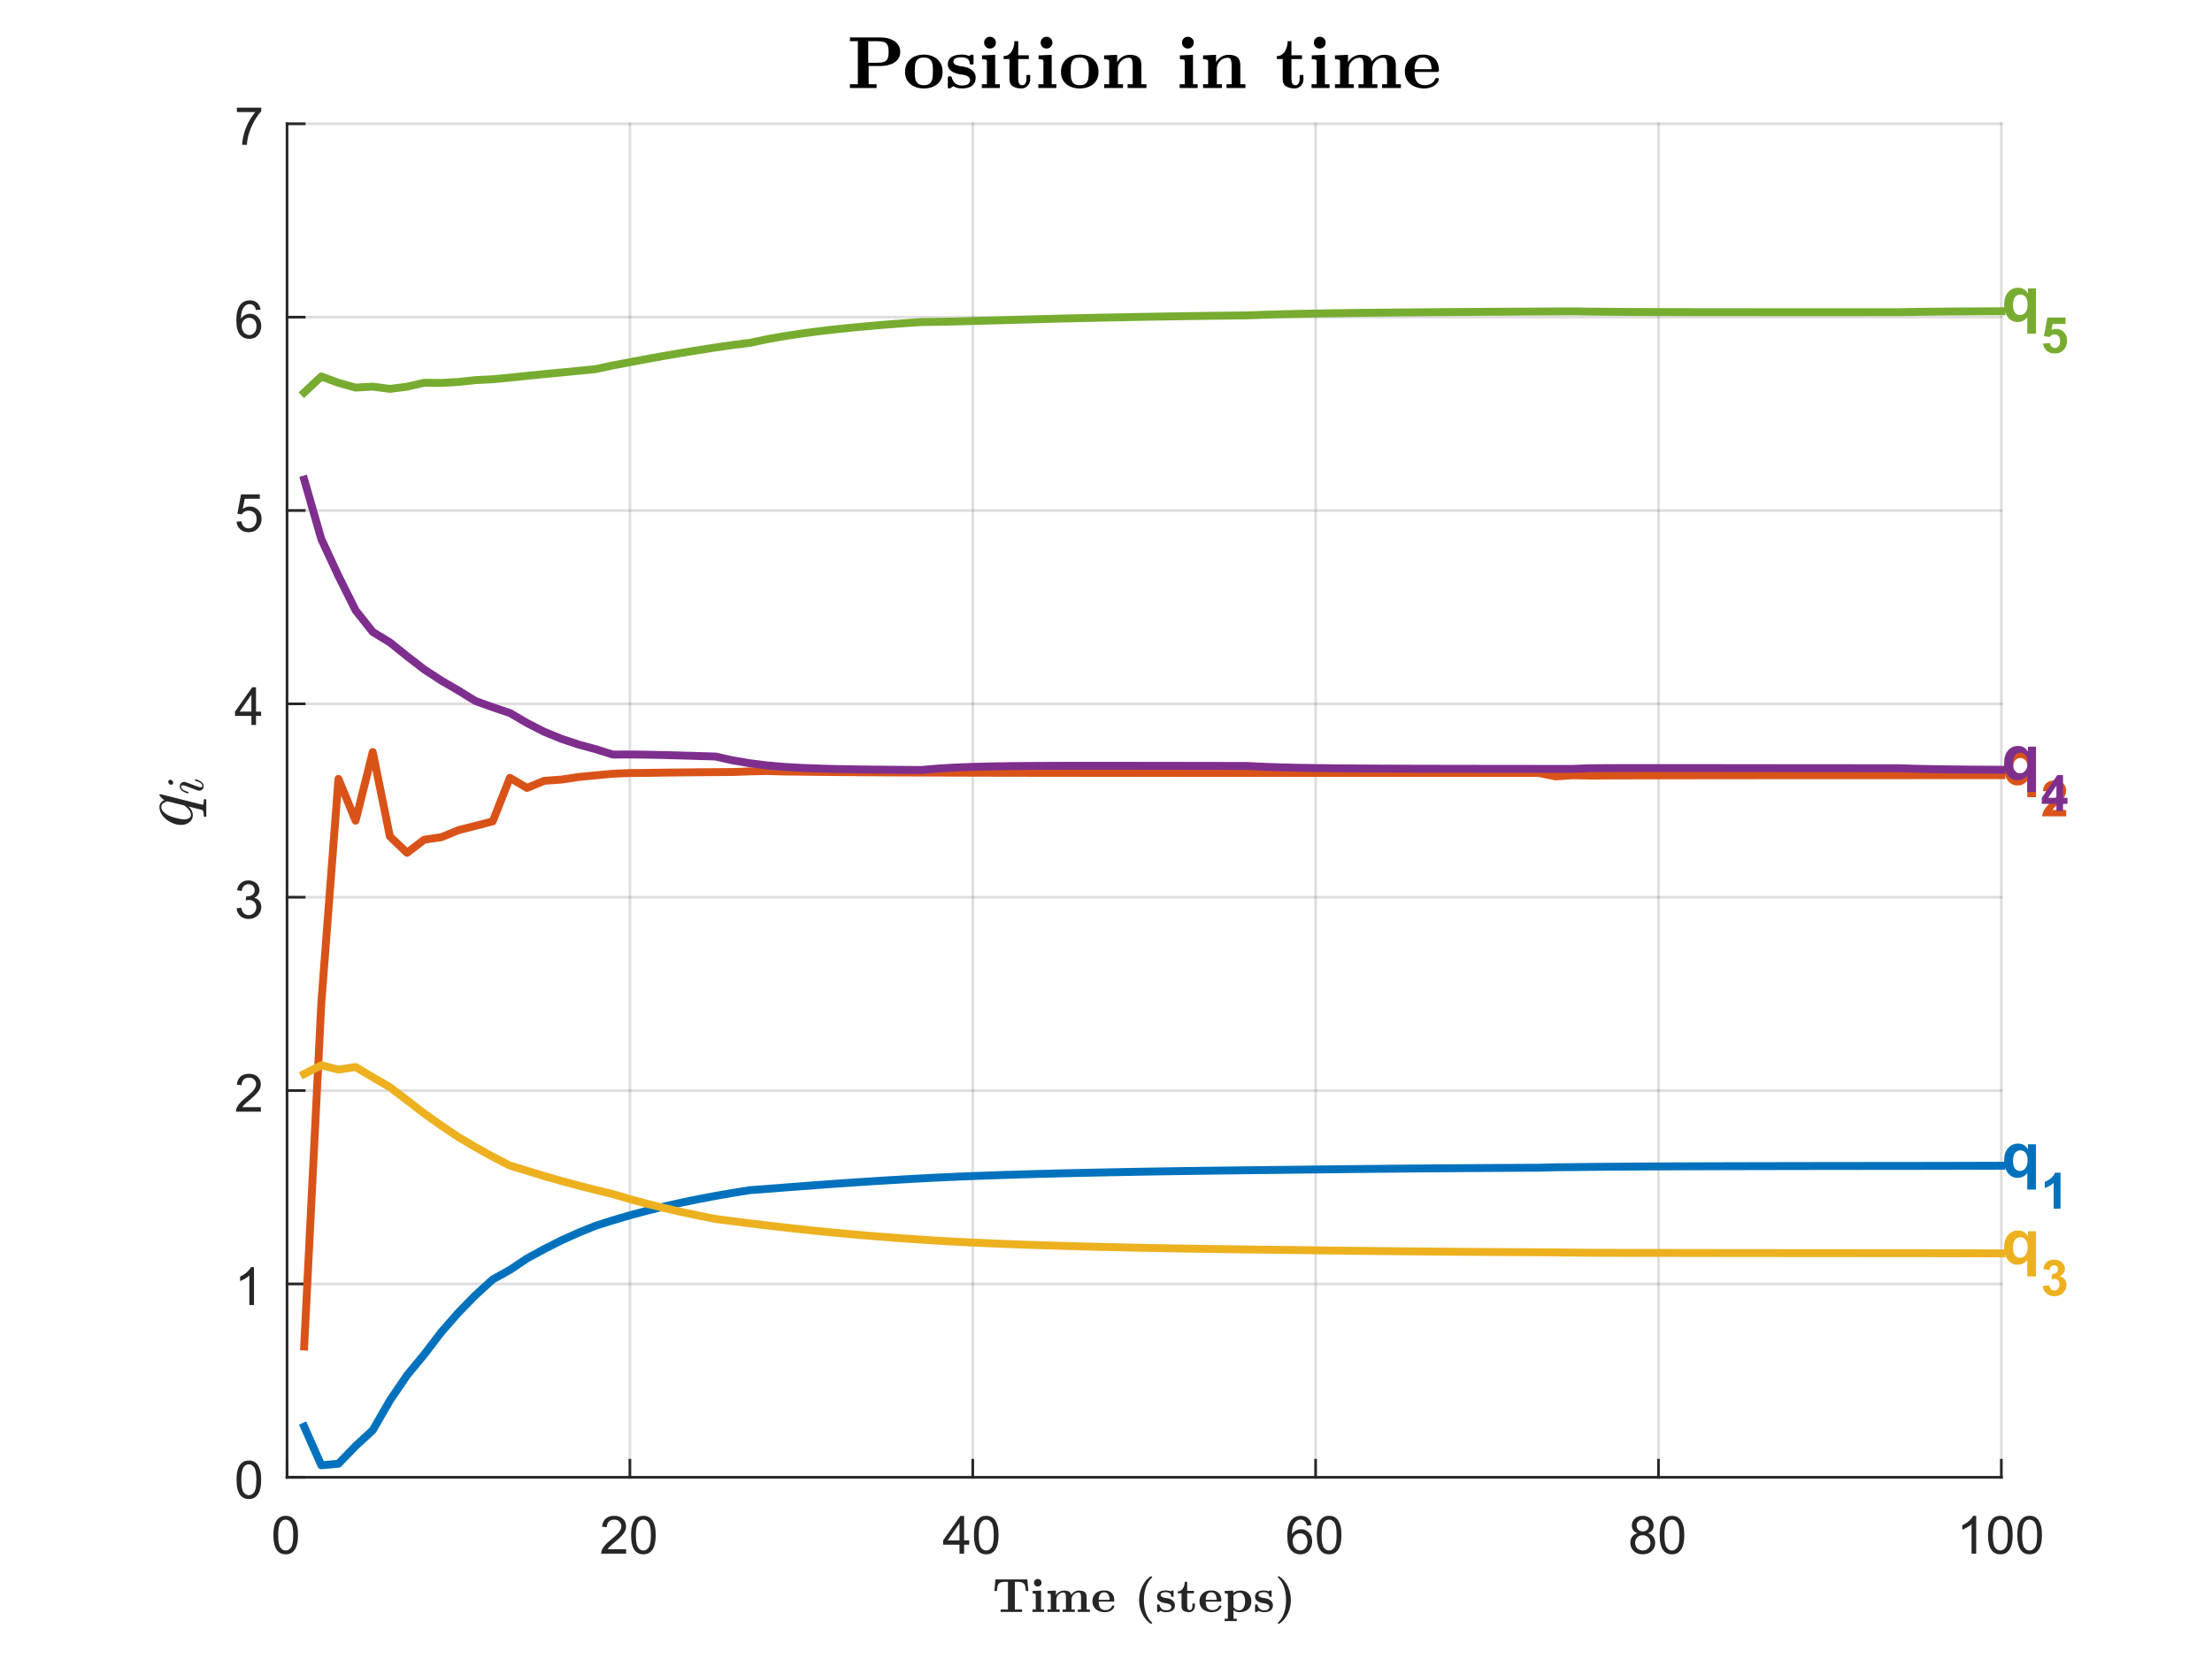 <?xml version="1.0"?>
<!DOCTYPE svg PUBLIC '-//W3C//DTD SVG 1.0//EN'
          'http://www.w3.org/TR/2001/REC-SVG-20010904/DTD/svg10.dtd'>
<svg xmlns:xlink="http://www.w3.org/1999/xlink" style="fill-opacity:1; color-rendering:auto; color-interpolation:auto; text-rendering:auto; stroke:black; stroke-linecap:square; stroke-miterlimit:10; shape-rendering:auto; stroke-opacity:1; fill:black; stroke-dasharray:none; font-weight:normal; stroke-width:1; font-family:'Dialog'; font-style:normal; stroke-linejoin:miter; font-size:12px; stroke-dashoffset:0; image-rendering:auto;" width="840" height="630" xmlns="http://www.w3.org/2000/svg"
><rect width="100%" height="100%" fill="#333333" stroke="none"/><!--Generated by the Batik Graphics2D SVG Generator--><defs id="genericDefs"
  /><g
  ><defs id="defs1"
    ><clipPath clipPathUnits="userSpaceOnUse" id="clipPath1"
      ><path d="M0 0 L840 0 L840 630 L0 630 L0 0 Z"
      /></clipPath
    ></defs
    ><g style="fill:white; stroke:white;"
    ><rect x="0" y="0" width="840" style="clip-path:url(#clipPath1); stroke:none;" height="630"
    /></g
    ><g style="fill:white; text-rendering:optimizeSpeed; color-rendering:optimizeSpeed; image-rendering:optimizeSpeed; shape-rendering:crispEdges; stroke:white; color-interpolation:sRGB;"
    ><rect x="0" width="840" height="630" y="0" style="stroke:none;"
      /><path style="stroke:none;" d="M109 561 L760 561 L760 47 L109 47 Z"
    /></g
    ><g style="stroke-linecap:butt; fill-opacity:0.149; fill:rgb(38,38,38); text-rendering:geometricPrecision; image-rendering:optimizeQuality; color-rendering:optimizeQuality; stroke-linejoin:round; stroke:rgb(38,38,38); color-interpolation:linearRGB; stroke-opacity:0.149;"
    ><line y2="47" style="fill:none;" x1="109" x2="109" y1="561"
      /><line y2="47" style="fill:none;" x1="239.2" x2="239.2" y1="561"
      /><line y2="47" style="fill:none;" x1="369.4" x2="369.4" y1="561"
      /><line y2="47" style="fill:none;" x1="499.6" x2="499.6" y1="561"
      /><line y2="47" style="fill:none;" x1="629.8" x2="629.8" y1="561"
      /><line y2="47" style="fill:none;" x1="760" x2="760" y1="561"
      /><line y2="561" style="fill:none;" x1="760" x2="109" y1="561"
      /><line y2="487.571" style="fill:none;" x1="760" x2="109" y1="487.571"
      /><line y2="414.143" style="fill:none;" x1="760" x2="109" y1="414.143"
      /><line y2="340.714" style="fill:none;" x1="760" x2="109" y1="340.714"
      /><line y2="267.286" style="fill:none;" x1="760" x2="109" y1="267.286"
      /><line y2="193.857" style="fill:none;" x1="760" x2="109" y1="193.857"
      /><line y2="120.429" style="fill:none;" x1="760" x2="109" y1="120.429"
      /><line y2="47" style="fill:none;" x1="760" x2="109" y1="47"
      /><line x1="109" x2="760" y1="561" style="stroke-linecap:square; fill-opacity:1; fill:none; stroke-opacity:1;" y2="561"
      /><line x1="109" x2="109" y1="561" style="stroke-linecap:square; fill-opacity:1; fill:none; stroke-opacity:1;" y2="554.49"
      /><line x1="239.2" x2="239.2" y1="561" style="stroke-linecap:square; fill-opacity:1; fill:none; stroke-opacity:1;" y2="554.49"
      /><line x1="369.4" x2="369.4" y1="561" style="stroke-linecap:square; fill-opacity:1; fill:none; stroke-opacity:1;" y2="554.49"
      /><line x1="499.6" x2="499.6" y1="561" style="stroke-linecap:square; fill-opacity:1; fill:none; stroke-opacity:1;" y2="554.49"
      /><line x1="629.8" x2="629.8" y1="561" style="stroke-linecap:square; fill-opacity:1; fill:none; stroke-opacity:1;" y2="554.49"
      /><line x1="760" x2="760" y1="561" style="stroke-linecap:square; fill-opacity:1; fill:none; stroke-opacity:1;" y2="554.49"
    /></g
    ><g transform="translate(109,569)" style="font-size:20px; fill:rgb(38,38,38); text-rendering:geometricPrecision; color-rendering:optimizeQuality; image-rendering:optimizeQuality; stroke:rgb(38,38,38); color-interpolation:linearRGB;"
    ><path style="stroke:none;" d="M-5.172 13.938 Q-5.172 11.406 -4.648 9.852 Q-4.125 8.297 -3.094 7.461 Q-2.062 6.625 -0.5 6.625 Q0.656 6.625 1.523 7.086 Q2.391 7.547 2.953 8.422 Q3.516 9.297 3.844 10.555 Q4.172 11.812 4.172 13.938 Q4.172 16.453 3.648 18 Q3.125 19.547 2.102 20.398 Q1.078 21.25 -0.5 21.25 Q-2.578 21.25 -3.75 19.766 Q-5.172 17.969 -5.172 13.938 ZM-3.359 13.938 Q-3.359 17.469 -2.539 18.633 Q-1.719 19.797 -0.5 19.797 Q0.703 19.797 1.531 18.625 Q2.359 17.453 2.359 13.938 Q2.359 10.406 1.531 9.242 Q0.703 8.078 -0.516 8.078 Q-1.734 8.078 -2.453 9.109 Q-3.359 10.406 -3.359 13.938 Z"
    /></g
    ><g transform="translate(239.2,569)" style="font-size:20px; fill:rgb(38,38,38); text-rendering:geometricPrecision; color-rendering:optimizeQuality; image-rendering:optimizeQuality; stroke:rgb(38,38,38); color-interpolation:linearRGB;"
    ><path style="stroke:none;" d="M-1.438 19.312 L-1.438 21 L-10.891 21 Q-10.906 20.359 -10.688 19.781 Q-10.328 18.812 -9.531 17.875 Q-8.734 16.938 -7.234 15.703 Q-4.891 13.797 -4.07 12.68 Q-3.25 11.562 -3.25 10.562 Q-3.25 9.516 -4 8.797 Q-4.75 8.078 -5.953 8.078 Q-7.219 8.078 -7.984 8.844 Q-8.75 9.609 -8.75 10.953 L-10.562 10.766 Q-10.375 8.75 -9.164 7.688 Q-7.953 6.625 -5.906 6.625 Q-3.859 6.625 -2.656 7.766 Q-1.453 8.906 -1.453 10.594 Q-1.453 11.453 -1.805 12.289 Q-2.156 13.125 -2.969 14.039 Q-3.781 14.953 -5.672 16.562 Q-7.266 17.891 -7.711 18.359 Q-8.156 18.828 -8.453 19.312 L-1.438 19.312 ZM0.451 13.938 Q0.451 11.406 0.975 9.852 Q1.498 8.297 2.529 7.461 Q3.561 6.625 5.123 6.625 Q6.279 6.625 7.146 7.086 Q8.014 7.547 8.576 8.422 Q9.139 9.297 9.467 10.555 Q9.795 11.812 9.795 13.938 Q9.795 16.453 9.271 18 Q8.748 19.547 7.725 20.398 Q6.701 21.25 5.123 21.25 Q3.045 21.25 1.873 19.766 Q0.451 17.969 0.451 13.938 ZM2.264 13.938 Q2.264 17.469 3.084 18.633 Q3.904 19.797 5.123 19.797 Q6.326 19.797 7.154 18.625 Q7.982 17.453 7.982 13.938 Q7.982 10.406 7.154 9.242 Q6.326 8.078 5.107 8.078 Q3.889 8.078 3.17 9.109 Q2.264 10.406 2.264 13.938 Z"
    /></g
    ><g transform="translate(369.4,569)" style="font-size:20px; fill:rgb(38,38,38); text-rendering:geometricPrecision; color-rendering:optimizeQuality; image-rendering:optimizeQuality; stroke:rgb(38,38,38); color-interpolation:linearRGB;"
    ><path style="stroke:none;" d="M-5.031 21 L-5.031 17.578 L-11.25 17.578 L-11.25 15.953 L-4.719 6.688 L-3.281 6.688 L-3.281 15.953 L-1.344 15.953 L-1.344 17.578 L-3.281 17.578 L-3.281 21 L-5.031 21 ZM-5.031 15.953 L-5.031 9.5 L-9.516 15.953 L-5.031 15.953 ZM0.451 13.938 Q0.451 11.406 0.975 9.852 Q1.498 8.297 2.529 7.461 Q3.561 6.625 5.123 6.625 Q6.279 6.625 7.146 7.086 Q8.014 7.547 8.576 8.422 Q9.139 9.297 9.467 10.555 Q9.795 11.812 9.795 13.938 Q9.795 16.453 9.271 18 Q8.748 19.547 7.725 20.398 Q6.701 21.25 5.123 21.25 Q3.045 21.25 1.873 19.766 Q0.451 17.969 0.451 13.938 ZM2.264 13.938 Q2.264 17.469 3.084 18.633 Q3.904 19.797 5.123 19.797 Q6.326 19.797 7.154 18.625 Q7.982 17.453 7.982 13.938 Q7.982 10.406 7.154 9.242 Q6.326 8.078 5.107 8.078 Q3.889 8.078 3.17 9.109 Q2.264 10.406 2.264 13.938 Z"
    /></g
    ><g transform="translate(499.6,569)" style="font-size:20px; fill:rgb(38,38,38); text-rendering:geometricPrecision; color-rendering:optimizeQuality; image-rendering:optimizeQuality; stroke:rgb(38,38,38); color-interpolation:linearRGB;"
    ><path style="stroke:none;" d="M-1.547 10.188 L-3.297 10.328 Q-3.531 9.297 -3.953 8.828 Q-4.672 8.062 -5.719 8.062 Q-6.562 8.062 -7.188 8.531 Q-8.016 9.141 -8.5 10.305 Q-8.984 11.469 -9 13.609 Q-8.359 12.656 -7.445 12.188 Q-6.531 11.719 -5.516 11.719 Q-3.766 11.719 -2.531 13.008 Q-1.297 14.297 -1.297 16.344 Q-1.297 17.703 -1.875 18.859 Q-2.453 20.016 -3.469 20.633 Q-4.484 21.25 -5.781 21.25 Q-7.969 21.25 -9.359 19.633 Q-10.75 18.016 -10.75 14.297 Q-10.75 10.156 -9.219 8.266 Q-7.875 6.625 -5.609 6.625 Q-3.922 6.625 -2.844 7.57 Q-1.766 8.516 -1.547 10.188 ZM-8.719 16.359 Q-8.719 17.266 -8.336 18.094 Q-7.953 18.922 -7.258 19.359 Q-6.562 19.797 -5.812 19.797 Q-4.688 19.797 -3.891 18.898 Q-3.094 18 -3.094 16.453 Q-3.094 14.969 -3.883 14.117 Q-4.672 13.266 -5.875 13.266 Q-7.062 13.266 -7.891 14.117 Q-8.719 14.969 -8.719 16.359 ZM0.451 13.938 Q0.451 11.406 0.975 9.852 Q1.498 8.297 2.529 7.461 Q3.561 6.625 5.123 6.625 Q6.279 6.625 7.146 7.086 Q8.014 7.547 8.576 8.422 Q9.139 9.297 9.467 10.555 Q9.795 11.812 9.795 13.938 Q9.795 16.453 9.271 18 Q8.748 19.547 7.725 20.398 Q6.701 21.25 5.123 21.25 Q3.045 21.25 1.873 19.766 Q0.451 17.969 0.451 13.938 ZM2.264 13.938 Q2.264 17.469 3.084 18.633 Q3.904 19.797 5.123 19.797 Q6.326 19.797 7.154 18.625 Q7.982 17.453 7.982 13.938 Q7.982 10.406 7.154 9.242 Q6.326 8.078 5.107 8.078 Q3.889 8.078 3.17 9.109 Q2.264 10.406 2.264 13.938 Z"
    /></g
    ><g transform="translate(629.8,569)" style="font-size:20px; fill:rgb(38,38,38); text-rendering:geometricPrecision; color-rendering:optimizeQuality; image-rendering:optimizeQuality; stroke:rgb(38,38,38); color-interpolation:linearRGB;"
    ><path style="stroke:none;" d="M-7.969 13.234 Q-9.062 12.828 -9.586 12.086 Q-10.109 11.344 -10.109 10.312 Q-10.109 8.75 -8.984 7.688 Q-7.859 6.625 -6 6.625 Q-4.125 6.625 -2.984 7.711 Q-1.844 8.797 -1.844 10.359 Q-1.844 11.359 -2.367 12.094 Q-2.891 12.828 -3.953 13.234 Q-2.625 13.672 -1.938 14.625 Q-1.25 15.578 -1.25 16.906 Q-1.25 18.75 -2.555 20 Q-3.859 21.25 -5.969 21.25 Q-8.094 21.25 -9.391 19.992 Q-10.688 18.734 -10.688 16.859 Q-10.688 15.469 -9.977 14.523 Q-9.266 13.578 -7.969 13.234 ZM-8.312 10.25 Q-8.312 11.266 -7.656 11.914 Q-7 12.562 -5.969 12.562 Q-4.953 12.562 -4.297 11.922 Q-3.641 11.281 -3.641 10.359 Q-3.641 9.391 -4.312 8.727 Q-4.984 8.062 -5.984 8.062 Q-6.984 8.062 -7.648 8.711 Q-8.312 9.359 -8.312 10.25 ZM-8.875 16.875 Q-8.875 17.625 -8.523 18.328 Q-8.172 19.031 -7.469 19.414 Q-6.766 19.797 -5.953 19.797 Q-4.688 19.797 -3.867 18.984 Q-3.047 18.172 -3.047 16.922 Q-3.047 15.656 -3.891 14.828 Q-4.734 14 -6.016 14 Q-7.25 14 -8.062 14.82 Q-8.875 15.641 -8.875 16.875 ZM0.451 13.938 Q0.451 11.406 0.975 9.852 Q1.498 8.297 2.529 7.461 Q3.561 6.625 5.123 6.625 Q6.279 6.625 7.146 7.086 Q8.014 7.547 8.576 8.422 Q9.139 9.297 9.467 10.555 Q9.795 11.812 9.795 13.938 Q9.795 16.453 9.271 18 Q8.748 19.547 7.725 20.398 Q6.701 21.25 5.123 21.25 Q3.045 21.25 1.873 19.766 Q0.451 17.969 0.451 13.938 ZM2.264 13.938 Q2.264 17.469 3.084 18.633 Q3.904 19.797 5.123 19.797 Q6.326 19.797 7.154 18.625 Q7.982 17.453 7.982 13.938 Q7.982 10.406 7.154 9.242 Q6.326 8.078 5.107 8.078 Q3.889 8.078 3.17 9.109 Q2.264 10.406 2.264 13.938 Z"
    /></g
    ><g transform="translate(760,569)" style="font-size:20px; fill:rgb(38,38,38); text-rendering:geometricPrecision; color-rendering:optimizeQuality; image-rendering:optimizeQuality; stroke:rgb(38,38,38); color-interpolation:linearRGB;"
    ><path style="stroke:none;" d="M-9.547 21 L-11.312 21 L-11.312 9.797 Q-11.938 10.406 -12.969 11.008 Q-14 11.609 -14.828 11.922 L-14.828 10.219 Q-13.344 9.531 -12.242 8.539 Q-11.141 7.547 -10.688 6.625 L-9.547 6.625 L-9.547 21 ZM-5.049 13.938 Q-5.049 11.406 -4.525 9.852 Q-4.002 8.297 -2.971 7.461 Q-1.94 6.625 -0.377 6.625 Q0.779 6.625 1.647 7.086 Q2.514 7.547 3.076 8.422 Q3.639 9.297 3.967 10.555 Q4.295 11.812 4.295 13.938 Q4.295 16.453 3.772 18 Q3.248 19.547 2.225 20.398 Q1.201 21.25 -0.377 21.25 Q-2.455 21.25 -3.627 19.766 Q-5.049 17.969 -5.049 13.938 ZM-3.236 13.938 Q-3.236 17.469 -2.416 18.633 Q-1.596 19.797 -0.377 19.797 Q0.826 19.797 1.654 18.625 Q2.482 17.453 2.482 13.938 Q2.482 10.406 1.654 9.242 Q0.826 8.078 -0.393 8.078 Q-1.611 8.078 -2.33 9.109 Q-3.236 10.406 -3.236 13.938 ZM6.074 13.938 Q6.074 11.406 6.598 9.852 Q7.121 8.297 8.152 7.461 Q9.184 6.625 10.746 6.625 Q11.902 6.625 12.77 7.086 Q13.637 7.547 14.199 8.422 Q14.762 9.297 15.09 10.555 Q15.418 11.812 15.418 13.938 Q15.418 16.453 14.895 18 Q14.371 19.547 13.348 20.398 Q12.324 21.25 10.746 21.25 Q8.668 21.25 7.496 19.766 Q6.074 17.969 6.074 13.938 ZM7.887 13.938 Q7.887 17.469 8.707 18.633 Q9.527 19.797 10.746 19.797 Q11.949 19.797 12.777 18.625 Q13.605 17.453 13.605 13.938 Q13.605 10.406 12.777 9.242 Q11.949 8.078 10.73 8.078 Q9.512 8.078 8.793 9.109 Q7.887 10.406 7.887 13.938 Z"
    /></g
    ><g transform="translate(434.5,597)" style="font-size:18px; fill:rgb(38,38,38); text-rendering:geometricPrecision; image-rendering:optimizeQuality; color-rendering:optimizeQuality; font-family:'mwa_cmbx10'; stroke:rgb(38,38,38); color-interpolation:linearRGB;"
    ><path style="stroke:none;" d="M-54.502 15.12 L-54.502 14.198 L-51.736 14.198 L-51.736 3.698 L-53.033 3.698 Q-54.518 3.698 -55.205 4.386 Q-55.565 4.761 -55.697 5.378 Q-55.83 5.995 -55.955 7.182 L-56.877 7.182 L-56.486 2.776 L-44.377 2.776 L-44.002 7.182 L-44.924 7.182 Q-45.002 6.167 -45.151 5.471 Q-45.299 4.776 -45.674 4.386 Q-46.361 3.698 -47.815 3.698 L-49.111 3.698 L-49.111 14.198 L-46.361 14.198 L-46.361 15.12 L-54.502 15.12 Z"
      /><path style="stroke:none;" d="M-42.415 15.12 L-42.415 14.198 L-41.18 14.198 L-41.18 8.589 Q-41.18 8.245 -41.508 8.159 Q-41.837 8.073 -42.368 8.073 L-42.368 7.167 L-39.165 7.011 L-39.165 14.198 L-38.024 14.198 L-38.024 15.12 L-42.415 15.12 ZM-41.852 4.042 Q-41.852 3.432 -41.438 3.026 Q-41.024 2.62 -40.43 2.62 Q-39.805 2.62 -39.391 3.026 Q-38.977 3.432 -38.977 4.042 Q-38.977 4.636 -39.391 5.057 Q-39.805 5.479 -40.43 5.479 Q-41.024 5.479 -41.438 5.057 Q-41.852 4.636 -41.852 4.042 Z"
      /><path style="stroke:none;" d="M-36.696 15.12 L-36.696 14.198 L-35.462 14.198 L-35.462 8.589 Q-35.462 8.073 -36.696 8.073 L-36.696 7.167 L-33.524 7.011 L-33.524 8.854 Q-33.243 8.292 -32.766 7.878 Q-32.29 7.464 -31.68 7.237 Q-31.071 7.011 -30.462 7.011 Q-29.743 7.011 -29.196 7.143 Q-28.649 7.276 -28.259 7.636 Q-27.868 7.995 -27.68 8.682 Q-27.227 7.901 -26.423 7.456 Q-25.618 7.011 -24.712 7.011 Q-23.29 7.011 -22.571 7.596 Q-21.852 8.182 -21.852 9.589 L-21.852 14.198 L-20.618 14.198 L-20.618 15.12 L-25.212 15.12 L-25.212 14.198 L-23.977 14.198 L-23.977 9.651 Q-23.977 8.823 -24.149 8.276 Q-24.321 7.729 -24.946 7.729 Q-25.649 7.729 -26.266 8.104 Q-26.884 8.479 -27.243 9.097 Q-27.602 9.714 -27.602 10.417 L-27.602 14.198 L-26.352 14.198 L-26.352 15.12 L-30.962 15.12 L-30.962 14.198 L-29.712 14.198 L-29.712 9.651 Q-29.712 8.823 -29.884 8.276 Q-30.055 7.729 -30.696 7.729 Q-31.399 7.729 -32.008 8.104 Q-32.618 8.479 -32.977 9.097 Q-33.337 9.714 -33.337 10.417 L-33.337 14.198 L-32.102 14.198 L-32.102 15.12 L-36.696 15.12 Z"
      /><path style="stroke:none;" d="M-19.649 11.073 Q-19.649 9.807 -19.063 8.87 Q-18.477 7.932 -17.47 7.448 Q-16.462 6.964 -15.212 6.964 Q-13.962 6.964 -13.102 7.409 Q-12.243 7.854 -11.79 8.722 Q-11.337 9.589 -11.337 10.839 Q-11.337 11.089 -11.618 11.198 L-17.274 11.198 Q-17.274 12.182 -17.048 12.893 Q-16.821 13.604 -16.251 14.018 Q-15.681 14.432 -14.681 14.432 Q-14.196 14.432 -13.673 14.261 Q-13.149 14.089 -12.774 13.737 Q-12.399 13.386 -12.243 12.901 Q-12.134 12.745 -11.962 12.698 L-11.618 12.698 Q-11.337 12.761 -11.337 13.011 Q-11.337 13.026 -11.352 13.12 Q-11.587 13.823 -12.149 14.3 Q-12.712 14.776 -13.446 15.003 Q-14.181 15.229 -14.915 15.229 Q-16.196 15.229 -17.282 14.753 Q-18.368 14.276 -19.009 13.339 Q-19.649 12.401 -19.649 11.073 ZM-17.274 10.526 L-13.118 10.526 Q-13.118 9.339 -13.61 8.511 Q-14.102 7.682 -15.212 7.682 Q-16.337 7.682 -16.805 8.503 Q-17.274 9.323 -17.274 10.526 Z"
      /><path style="stroke:none;" d="M2.426 19.573 Q1.363 18.823 0.543 17.831 Q-0.277 16.839 -0.824 15.651 Q-1.371 14.464 -1.652 13.167 Q-1.934 11.87 -1.934 10.604 Q-1.934 9.339 -1.652 8.034 Q-1.371 6.729 -0.809 5.542 Q-0.246 4.354 0.551 3.37 Q1.348 2.386 2.426 1.651 Q2.441 1.651 2.551 1.62 L2.816 1.62 Q3.035 1.682 3.035 1.87 Q3.035 1.979 2.988 2.026 Q2.144 2.807 1.527 3.823 Q0.91 4.839 0.566 5.932 Q0.223 7.026 0.059 8.198 Q-0.106 9.37 -0.106 10.604 Q-0.106 11.839 0.059 13.011 Q0.223 14.182 0.574 15.292 Q0.926 16.401 1.535 17.401 Q2.144 18.401 2.988 19.182 Q3.035 19.276 3.035 19.354 Q3.035 19.542 2.816 19.604 L2.551 19.604 Q2.441 19.573 2.426 19.573 Z"
      /><path style="stroke:none;" d="M4.897 14.995 L4.897 12.495 Q4.944 12.323 5.132 12.276 L5.601 12.276 Q5.772 12.323 5.788 12.417 Q5.944 13.042 6.28 13.526 Q6.616 14.011 7.116 14.261 Q7.616 14.511 8.304 14.511 Q10.335 14.511 10.335 13.198 Q10.335 12.839 10.101 12.573 Q9.866 12.307 9.515 12.151 Q9.163 11.995 8.835 11.932 L7.491 11.698 Q6.819 11.573 6.241 11.292 Q5.663 11.011 5.28 10.518 Q4.897 10.026 4.897 9.37 Q4.897 8.667 5.194 8.182 Q5.491 7.698 5.968 7.44 Q6.444 7.182 7.03 7.073 Q7.616 6.964 8.304 6.964 Q9.351 6.964 10.007 7.307 L10.648 6.979 L10.726 6.964 L10.944 6.964 Q11.101 7.011 11.163 7.182 L11.163 9.167 Q11.101 9.354 10.944 9.401 L10.476 9.401 Q10.288 9.354 10.241 9.167 Q10.241 8.354 9.679 7.987 Q9.116 7.62 8.257 7.62 Q6.241 7.62 6.241 8.698 Q6.241 9.448 7.647 9.745 L9.023 9.964 Q9.679 10.073 10.296 10.425 Q10.913 10.776 11.296 11.323 Q11.679 11.87 11.679 12.557 Q11.679 13.526 11.218 14.128 Q10.757 14.729 9.991 14.979 Q9.226 15.229 8.304 15.229 Q7.101 15.229 6.257 14.667 L5.397 15.214 L5.319 15.229 L5.132 15.229 Q4.944 15.182 4.897 14.995 Z"
      /><path style="stroke:none;" d="M14.187 13.011 L14.187 8.042 L12.75 8.042 L12.75 7.323 Q13.406 7.323 13.922 6.995 Q14.437 6.667 14.758 6.136 Q15.078 5.604 15.242 4.964 Q15.406 4.323 15.406 3.698 L16.328 3.698 L16.328 7.136 L18.906 7.136 L18.906 8.042 L16.328 8.042 L16.328 12.964 Q16.328 13.604 16.539 14.018 Q16.75 14.432 17.328 14.432 Q17.812 14.432 18.07 13.972 Q18.328 13.511 18.328 12.964 L18.328 11.932 L19.25 11.932 L19.25 13.011 Q19.25 13.589 18.961 14.104 Q18.672 14.62 18.18 14.925 Q17.687 15.229 17.109 15.229 Q15.859 15.229 15.023 14.714 Q14.187 14.198 14.187 13.011 Z"
      /><path style="stroke:none;" d="M21.003 11.073 Q21.003 9.807 21.589 8.87 Q22.175 7.932 23.183 7.448 Q24.191 6.964 25.441 6.964 Q26.691 6.964 27.55 7.409 Q28.409 7.854 28.862 8.722 Q29.316 9.589 29.316 10.839 Q29.316 11.089 29.034 11.198 L23.378 11.198 Q23.378 12.182 23.605 12.893 Q23.831 13.604 24.401 14.018 Q24.972 14.432 25.972 14.432 Q26.456 14.432 26.98 14.261 Q27.503 14.089 27.878 13.737 Q28.253 13.386 28.409 12.901 Q28.519 12.745 28.691 12.698 L29.034 12.698 Q29.316 12.761 29.316 13.011 Q29.316 13.026 29.3 13.12 Q29.066 13.823 28.503 14.3 Q27.941 14.776 27.206 15.003 Q26.472 15.229 25.737 15.229 Q24.456 15.229 23.37 14.753 Q22.284 14.276 21.644 13.339 Q21.003 12.401 21.003 11.073 ZM23.378 10.526 L27.534 10.526 Q27.534 9.339 27.042 8.511 Q26.55 7.682 25.441 7.682 Q24.316 7.682 23.847 8.503 Q23.378 9.323 23.378 10.526 Z"
      /><path style="stroke:none;" d="M30.553 18.604 L30.553 17.698 L31.787 17.698 L31.787 8.495 Q31.787 8.073 30.553 8.073 L30.553 7.167 L33.803 7.011 L33.803 7.87 Q34.959 7.011 36.537 7.011 Q37.772 7.011 38.717 7.518 Q39.662 8.026 40.186 8.956 Q40.709 9.886 40.709 11.12 Q40.709 12.386 40.108 13.323 Q39.506 14.261 38.483 14.745 Q37.459 15.229 36.194 15.229 Q34.881 15.229 33.912 14.432 L33.912 17.698 L35.147 17.698 L35.147 18.604 L30.553 18.604 ZM33.912 13.323 Q34.256 13.87 34.819 14.19 Q35.381 14.511 35.99 14.511 Q37.209 14.511 37.772 13.472 Q38.334 12.432 38.334 11.12 Q38.334 10.386 38.139 9.62 Q37.944 8.854 37.475 8.339 Q37.006 7.823 36.225 7.823 Q35.569 7.823 34.944 8.104 Q34.319 8.386 33.912 8.886 L33.912 13.323 Z"
      /><path style="stroke:none;" d="M42.1 14.995 L42.1 12.495 Q42.147 12.323 42.334 12.276 L42.803 12.276 Q42.975 12.323 42.99 12.417 Q43.147 13.042 43.483 13.526 Q43.819 14.011 44.319 14.261 Q44.819 14.511 45.506 14.511 Q47.537 14.511 47.537 13.198 Q47.537 12.839 47.303 12.573 Q47.069 12.307 46.717 12.151 Q46.365 11.995 46.037 11.932 L44.694 11.698 Q44.022 11.573 43.444 11.292 Q42.865 11.011 42.483 10.518 Q42.1 10.026 42.1 9.37 Q42.1 8.667 42.397 8.182 Q42.694 7.698 43.17 7.44 Q43.647 7.182 44.233 7.073 Q44.819 6.964 45.506 6.964 Q46.553 6.964 47.209 7.307 L47.85 6.979 L47.928 6.964 L48.147 6.964 Q48.303 7.011 48.365 7.182 L48.365 9.167 Q48.303 9.354 48.147 9.401 L47.678 9.401 Q47.49 9.354 47.444 9.167 Q47.444 8.354 46.881 7.987 Q46.319 7.62 45.459 7.62 Q43.444 7.62 43.444 8.698 Q43.444 9.448 44.85 9.745 L46.225 9.964 Q46.881 10.073 47.498 10.425 Q48.115 10.776 48.498 11.323 Q48.881 11.87 48.881 12.557 Q48.881 13.526 48.42 14.128 Q47.959 14.729 47.194 14.979 Q46.428 15.229 45.506 15.229 Q44.303 15.229 43.459 14.667 L42.6 15.214 L42.522 15.229 L42.334 15.229 Q42.147 15.182 42.1 14.995 Z"
      /><path style="stroke:none;" d="M50.968 19.604 Q50.733 19.557 50.733 19.354 Q50.733 19.229 50.796 19.182 Q51.905 18.167 52.601 16.761 Q53.296 15.354 53.585 13.815 Q53.874 12.276 53.874 10.604 Q53.874 8.964 53.585 7.417 Q53.296 5.87 52.601 4.464 Q51.905 3.057 50.796 2.026 Q50.733 1.964 50.733 1.87 Q50.733 1.667 50.968 1.62 L51.233 1.62 Q51.343 1.651 51.343 1.651 Q52.405 2.37 53.233 3.378 Q54.062 4.386 54.608 5.565 Q55.155 6.745 55.429 8.011 Q55.702 9.276 55.702 10.604 Q55.702 11.932 55.429 13.19 Q55.155 14.448 54.616 15.62 Q54.077 16.792 53.241 17.823 Q52.405 18.854 51.343 19.573 Q51.343 19.573 51.233 19.604 L50.968 19.604 Z"
    /></g
    ><g style="fill:rgb(38,38,38); text-rendering:geometricPrecision; color-rendering:optimizeQuality; image-rendering:optimizeQuality; stroke-linejoin:round; stroke:rgb(38,38,38); color-interpolation:linearRGB;"
    ><line y2="47" style="fill:none;" x1="109" x2="109" y1="561"
      /><line y2="561" style="fill:none;" x1="109" x2="115.51" y1="561"
      /><line y2="487.571" style="fill:none;" x1="109" x2="115.51" y1="487.571"
      /><line y2="414.143" style="fill:none;" x1="109" x2="115.51" y1="414.143"
      /><line y2="340.714" style="fill:none;" x1="109" x2="115.51" y1="340.714"
      /><line y2="267.286" style="fill:none;" x1="109" x2="115.51" y1="267.286"
      /><line y2="193.857" style="fill:none;" x1="109" x2="115.51" y1="193.857"
      /><line y2="120.429" style="fill:none;" x1="109" x2="115.51" y1="120.429"
      /><line y2="47" style="fill:none;" x1="109" x2="115.51" y1="47"
    /></g
    ><g transform="translate(101,561)" style="font-size:20px; fill:rgb(38,38,38); text-rendering:geometricPrecision; color-rendering:optimizeQuality; image-rendering:optimizeQuality; stroke:rgb(38,38,38); color-interpolation:linearRGB;"
    ><path style="stroke:none;" d="M-11.172 0.938 Q-11.172 -1.594 -10.648 -3.148 Q-10.125 -4.703 -9.094 -5.539 Q-8.062 -6.375 -6.5 -6.375 Q-5.344 -6.375 -4.477 -5.914 Q-3.609 -5.453 -3.047 -4.578 Q-2.484 -3.703 -2.156 -2.445 Q-1.828 -1.188 -1.828 0.938 Q-1.828 3.453 -2.352 5 Q-2.875 6.547 -3.898 7.398 Q-4.922 8.25 -6.5 8.25 Q-8.578 8.25 -9.75 6.766 Q-11.172 4.969 -11.172 0.938 ZM-9.359 0.938 Q-9.359 4.469 -8.539 5.633 Q-7.719 6.797 -6.5 6.797 Q-5.297 6.797 -4.469 5.625 Q-3.641 4.453 -3.641 0.938 Q-3.641 -2.594 -4.469 -3.758 Q-5.297 -4.922 -6.516 -4.922 Q-7.734 -4.922 -8.453 -3.891 Q-9.359 -2.594 -9.359 0.938 Z"
    /></g
    ><g transform="translate(101,487.571)" style="font-size:20px; fill:rgb(38,38,38); text-rendering:geometricPrecision; color-rendering:optimizeQuality; image-rendering:optimizeQuality; stroke:rgb(38,38,38); color-interpolation:linearRGB;"
    ><path style="stroke:none;" d="M-4.547 8 L-6.312 8 L-6.312 -3.203 Q-6.938 -2.594 -7.969 -1.992 Q-9 -1.391 -9.828 -1.078 L-9.828 -2.781 Q-8.344 -3.469 -7.242 -4.461 Q-6.141 -5.453 -5.688 -6.375 L-4.547 -6.375 L-4.547 8 Z"
    /></g
    ><g transform="translate(101,414.143)" style="font-size:20px; fill:rgb(38,38,38); text-rendering:geometricPrecision; color-rendering:optimizeQuality; image-rendering:optimizeQuality; stroke:rgb(38,38,38); color-interpolation:linearRGB;"
    ><path style="stroke:none;" d="M-1.938 6.312 L-1.938 8 L-11.391 8 Q-11.406 7.359 -11.188 6.781 Q-10.828 5.812 -10.031 4.875 Q-9.234 3.938 -7.734 2.703 Q-5.391 0.797 -4.57 -0.32 Q-3.75 -1.438 -3.75 -2.438 Q-3.75 -3.484 -4.5 -4.203 Q-5.25 -4.922 -6.453 -4.922 Q-7.719 -4.922 -8.484 -4.156 Q-9.25 -3.391 -9.25 -2.047 L-11.062 -2.234 Q-10.875 -4.25 -9.664 -5.312 Q-8.453 -6.375 -6.406 -6.375 Q-4.359 -6.375 -3.156 -5.234 Q-1.953 -4.094 -1.953 -2.406 Q-1.953 -1.547 -2.305 -0.711 Q-2.656 0.125 -3.469 1.039 Q-4.281 1.953 -6.172 3.562 Q-7.766 4.891 -8.211 5.359 Q-8.656 5.828 -8.953 6.312 L-1.938 6.312 Z"
    /></g
    ><g transform="translate(101,340.714)" style="font-size:20px; fill:rgb(38,38,38); text-rendering:geometricPrecision; color-rendering:optimizeQuality; image-rendering:optimizeQuality; stroke:rgb(38,38,38); color-interpolation:linearRGB;"
    ><path style="stroke:none;" d="M-11.156 4.219 L-9.406 3.984 Q-9.094 5.484 -8.367 6.141 Q-7.641 6.797 -6.594 6.797 Q-5.359 6.797 -4.508 5.938 Q-3.656 5.078 -3.656 3.812 Q-3.656 2.594 -4.445 1.812 Q-5.234 1.031 -6.453 1.031 Q-6.953 1.031 -7.688 1.219 L-7.5 -0.328 Q-7.328 -0.297 -7.219 -0.297 Q-6.094 -0.297 -5.195 -0.883 Q-4.297 -1.469 -4.297 -2.688 Q-4.297 -3.656 -4.953 -4.297 Q-5.609 -4.938 -6.641 -4.938 Q-7.656 -4.938 -8.344 -4.289 Q-9.031 -3.641 -9.219 -2.359 L-10.984 -2.672 Q-10.656 -4.438 -9.516 -5.406 Q-8.375 -6.375 -6.672 -6.375 Q-5.5 -6.375 -4.516 -5.875 Q-3.531 -5.375 -3.008 -4.5 Q-2.484 -3.625 -2.484 -2.656 Q-2.484 -1.734 -2.984 -0.969 Q-3.484 -0.203 -4.453 0.25 Q-3.188 0.531 -2.484 1.461 Q-1.781 2.391 -1.781 3.766 Q-1.781 5.641 -3.148 6.945 Q-4.516 8.25 -6.609 8.25 Q-8.5 8.25 -9.742 7.125 Q-10.984 6 -11.156 4.219 Z"
    /></g
    ><g transform="translate(101,267.286)" style="font-size:20px; fill:rgb(38,38,38); text-rendering:geometricPrecision; color-rendering:optimizeQuality; image-rendering:optimizeQuality; stroke:rgb(38,38,38); color-interpolation:linearRGB;"
    ><path style="stroke:none;" d="M-5.531 8 L-5.531 4.578 L-11.75 4.578 L-11.75 2.953 L-5.219 -6.312 L-3.781 -6.312 L-3.781 2.953 L-1.844 2.953 L-1.844 4.578 L-3.781 4.578 L-3.781 8 L-5.531 8 ZM-5.531 2.953 L-5.531 -3.5 L-10.016 2.953 L-5.531 2.953 Z"
    /></g
    ><g transform="translate(101,193.857)" style="font-size:20px; fill:rgb(38,38,38); text-rendering:geometricPrecision; color-rendering:optimizeQuality; image-rendering:optimizeQuality; stroke:rgb(38,38,38); color-interpolation:linearRGB;"
    ><path style="stroke:none;" d="M-11.172 4.25 L-9.328 4.094 Q-9.125 5.438 -8.375 6.117 Q-7.625 6.797 -6.562 6.797 Q-5.297 6.797 -4.422 5.844 Q-3.547 4.891 -3.547 3.297 Q-3.547 1.797 -4.391 0.93 Q-5.234 0.062 -6.594 0.062 Q-7.453 0.062 -8.133 0.445 Q-8.812 0.828 -9.203 1.453 L-10.859 1.234 L-9.469 -6.125 L-2.344 -6.125 L-2.344 -4.438 L-8.062 -4.438 L-8.828 -0.594 Q-7.547 -1.5 -6.125 -1.5 Q-4.25 -1.5 -2.961 -0.195 Q-1.672 1.109 -1.672 3.141 Q-1.672 5.094 -2.812 6.5 Q-4.188 8.25 -6.562 8.25 Q-8.516 8.25 -9.758 7.156 Q-11 6.062 -11.172 4.25 Z"
    /></g
    ><g transform="translate(101,120.429)" style="font-size:20px; fill:rgb(38,38,38); text-rendering:geometricPrecision; color-rendering:optimizeQuality; image-rendering:optimizeQuality; stroke:rgb(38,38,38); color-interpolation:linearRGB;"
    ><path style="stroke:none;" d="M-2.047 -2.812 L-3.797 -2.672 Q-4.031 -3.703 -4.453 -4.172 Q-5.172 -4.938 -6.219 -4.938 Q-7.062 -4.938 -7.688 -4.469 Q-8.516 -3.859 -9 -2.695 Q-9.484 -1.531 -9.5 0.609 Q-8.859 -0.344 -7.945 -0.812 Q-7.031 -1.281 -6.016 -1.281 Q-4.266 -1.281 -3.031 0.008 Q-1.797 1.297 -1.797 3.344 Q-1.797 4.703 -2.375 5.859 Q-2.953 7.016 -3.969 7.633 Q-4.984 8.25 -6.281 8.25 Q-8.469 8.25 -9.859 6.633 Q-11.25 5.016 -11.25 1.297 Q-11.25 -2.844 -9.719 -4.734 Q-8.375 -6.375 -6.109 -6.375 Q-4.422 -6.375 -3.344 -5.43 Q-2.266 -4.484 -2.047 -2.812 ZM-9.219 3.359 Q-9.219 4.266 -8.836 5.094 Q-8.453 5.922 -7.758 6.359 Q-7.062 6.797 -6.312 6.797 Q-5.188 6.797 -4.391 5.898 Q-3.594 5 -3.594 3.453 Q-3.594 1.969 -4.383 1.117 Q-5.172 0.266 -6.375 0.266 Q-7.562 0.266 -8.391 1.117 Q-9.219 1.969 -9.219 3.359 Z"
    /></g
    ><g transform="translate(101,47)" style="font-size:20px; fill:rgb(38,38,38); text-rendering:geometricPrecision; color-rendering:optimizeQuality; image-rendering:optimizeQuality; stroke:rgb(38,38,38); color-interpolation:linearRGB;"
    ><path style="stroke:none;" d="M-11.047 -4.438 L-11.047 -6.125 L-1.781 -6.125 L-1.781 -4.766 Q-3.156 -3.312 -4.5 -0.898 Q-5.844 1.516 -6.562 4.062 Q-7.094 5.859 -7.25 8 L-9.047 8 Q-9.016 6.312 -8.383 3.922 Q-7.75 1.531 -6.562 -0.695 Q-5.375 -2.922 -4.047 -4.438 L-11.047 -4.438 Z"
    /></g
    ><g transform="translate(83,304) rotate(-90)" style="font-size:28px; fill:rgb(38,38,38); text-rendering:geometricPrecision; image-rendering:optimizeQuality; color-rendering:optimizeQuality; font-family:'mwa_cmmi10'; stroke:rgb(38,38,38); color-interpolation:linearRGB;"
    ><path style="stroke:none;" d="M-6.217 -5.002 Q-6.107 -5.627 -5.842 -5.627 Q-4.826 -5.627 -4.248 -5.791 Q-3.67 -5.955 -3.482 -6.58 L-2.279 -11.346 Q-3.889 -9.768 -5.482 -9.768 Q-7.248 -9.768 -8.256 -11.104 Q-9.264 -12.44 -9.264 -14.252 Q-9.264 -16.049 -8.342 -17.971 Q-7.42 -19.893 -5.834 -21.174 Q-4.248 -22.455 -2.42 -22.455 Q-1.576 -22.455 -0.888 -21.947 Q-0.201 -21.439 0.143 -20.611 Q0.315 -20.939 1.057 -21.697 Q1.799 -22.455 2.096 -22.455 Q2.424 -22.455 2.424 -22.096 L-1.514 -6.471 Q-1.576 -6.064 -1.592 -5.986 Q-1.592 -5.627 0.252 -5.627 Q0.393 -5.627 0.471 -5.518 Q0.549 -5.408 0.549 -5.268 Q0.455 -4.893 0.393 -4.775 Q0.33 -4.658 0.065 -4.658 L-5.92 -4.658 Q-6.217 -4.658 -6.217 -5.002 ZM-5.435 -10.502 Q-4.451 -10.502 -3.514 -11.252 Q-2.576 -12.002 -1.873 -13.018 L-0.31 -19.33 Q-0.467 -20.314 -1.021 -21.025 Q-1.576 -21.736 -2.498 -21.736 Q-3.435 -21.736 -4.248 -20.963 Q-5.06 -20.189 -5.623 -19.127 Q-6.17 -18.018 -6.67 -16.057 Q-7.17 -14.096 -7.17 -13.018 Q-7.17 -12.049 -6.748 -11.275 Q-6.326 -10.502 -5.435 -10.502 Z"
      /><path style="stroke:none;" d="M3.736 -7.318 Q3.736 -7.693 3.892 -8.099 L5.517 -12.411 Q5.783 -13.13 5.783 -13.599 Q5.783 -14.208 5.345 -14.208 Q4.549 -14.208 4.033 -13.388 Q3.517 -12.568 3.283 -11.568 Q3.236 -11.443 3.111 -11.443 L2.877 -11.443 Q2.705 -11.443 2.705 -11.63 L2.705 -11.677 Q3.033 -12.88 3.697 -13.802 Q4.361 -14.724 5.377 -14.724 Q6.095 -14.724 6.588 -14.255 Q7.08 -13.786 7.08 -13.052 Q7.08 -12.693 6.908 -12.271 L5.283 -7.974 Q5.017 -7.318 5.017 -6.786 Q5.017 -6.177 5.47 -6.177 Q6.252 -6.177 6.775 -7.013 Q7.299 -7.849 7.517 -8.818 Q7.549 -8.943 7.674 -8.943 L7.924 -8.943 Q8.002 -8.943 8.049 -8.888 Q8.095 -8.833 8.095 -8.755 Q8.095 -8.739 8.08 -8.708 Q7.799 -7.568 7.119 -6.614 Q6.439 -5.661 5.439 -5.661 Q4.736 -5.661 4.236 -6.146 Q3.736 -6.63 3.736 -7.318 ZM5.986 -18.005 Q5.986 -18.427 6.338 -18.763 Q6.689 -19.099 7.111 -19.099 Q7.455 -19.099 7.674 -18.888 Q7.892 -18.677 7.892 -18.364 Q7.892 -17.911 7.541 -17.576 Q7.189 -17.239 6.752 -17.239 Q6.439 -17.239 6.213 -17.458 Q5.986 -17.677 5.986 -18.005 Z"
    /></g
    ><g transform="translate(434.5,43.5)" style="font-size:28px; text-rendering:geometricPrecision; color-rendering:optimizeQuality; image-rendering:optimizeQuality; font-family:'mwa_cmbx10'; color-interpolation:linearRGB;"
    ><path style="stroke:none;" d="M-111.744 -10.08 L-111.744 -11.502 L-108.728 -11.502 L-108.728 -27.861 L-111.744 -27.861 L-111.744 -29.283 L-100.228 -29.283 Q-98.822 -29.283 -97.517 -28.994 Q-96.212 -28.705 -95.103 -28.057 Q-93.994 -27.408 -93.322 -26.322 Q-92.65 -25.236 -92.65 -23.768 Q-92.65 -21.861 -93.791 -20.666 Q-94.931 -19.471 -96.673 -18.947 Q-98.416 -18.424 -100.228 -18.424 L-104.634 -18.424 L-104.634 -11.502 L-101.619 -11.502 L-101.619 -10.08 L-111.744 -10.08 ZM-104.791 -19.674 L-101.322 -19.674 Q-99.65 -19.674 -98.736 -20.025 Q-97.822 -20.377 -97.431 -21.244 Q-97.041 -22.111 -97.041 -23.768 Q-97.041 -25.408 -97.416 -26.291 Q-97.791 -27.174 -98.72 -27.518 Q-99.65 -27.861 -101.322 -27.861 L-104.791 -27.861 L-104.791 -19.674 Z"
      /><path style="stroke:none;" d="M-90.815 -16.174 Q-90.815 -18.236 -89.877 -19.729 Q-88.94 -21.221 -87.323 -21.994 Q-85.705 -22.768 -83.674 -22.768 Q-82.158 -22.768 -80.862 -22.33 Q-79.565 -21.893 -78.588 -21.049 Q-77.612 -20.205 -77.08 -18.971 Q-76.549 -17.736 -76.549 -16.174 Q-76.549 -14.658 -77.104 -13.479 Q-77.658 -12.299 -78.643 -11.502 Q-79.627 -10.705 -80.94 -10.307 Q-82.252 -9.908 -83.674 -9.908 Q-85.112 -9.908 -86.408 -10.307 Q-87.705 -10.705 -88.698 -11.502 Q-89.69 -12.299 -90.252 -13.479 Q-90.815 -14.658 -90.815 -16.174 ZM-83.674 -11.143 Q-82.08 -11.143 -81.33 -11.893 Q-80.58 -12.643 -80.408 -13.721 Q-80.237 -14.799 -80.237 -16.549 Q-80.237 -17.846 -80.33 -18.658 Q-80.424 -19.471 -80.737 -20.15 Q-81.049 -20.83 -81.76 -21.236 Q-82.471 -21.643 -83.674 -21.643 Q-84.893 -21.643 -85.596 -21.236 Q-86.299 -20.83 -86.627 -20.135 Q-86.955 -19.439 -87.041 -18.564 Q-87.127 -17.689 -87.127 -16.549 Q-87.127 -14.799 -86.955 -13.721 Q-86.783 -12.643 -86.033 -11.893 Q-85.283 -11.143 -83.674 -11.143 Z"
      /><path style="stroke:none;" d="M-74.558 -10.268 L-74.558 -14.174 Q-74.48 -14.424 -74.199 -14.518 L-73.465 -14.518 Q-73.183 -14.44 -73.152 -14.283 Q-72.933 -13.315 -72.41 -12.565 Q-71.887 -11.815 -71.097 -11.424 Q-70.308 -11.033 -69.262 -11.033 Q-66.105 -11.033 -66.105 -13.08 Q-66.105 -13.643 -66.465 -14.049 Q-66.824 -14.455 -67.363 -14.705 Q-67.902 -14.955 -68.433 -15.033 L-70.527 -15.393 Q-71.558 -15.596 -72.465 -16.041 Q-73.371 -16.486 -73.965 -17.252 Q-74.558 -18.018 -74.558 -19.033 Q-74.558 -20.111 -74.097 -20.869 Q-73.637 -21.627 -72.887 -22.025 Q-72.137 -22.424 -71.222 -22.596 Q-70.308 -22.768 -69.262 -22.768 Q-67.621 -22.768 -66.605 -22.236 L-65.605 -22.736 L-65.496 -22.768 L-65.152 -22.768 Q-64.902 -22.705 -64.808 -22.424 L-64.808 -19.346 Q-64.902 -19.049 -65.152 -18.986 L-65.871 -18.986 Q-66.168 -19.049 -66.246 -19.346 Q-66.246 -20.611 -67.121 -21.182 Q-67.996 -21.752 -69.324 -21.752 Q-72.465 -21.752 -72.465 -20.08 Q-72.465 -18.908 -70.277 -18.455 L-68.137 -18.096 Q-67.105 -17.924 -66.144 -17.385 Q-65.183 -16.846 -64.59 -15.986 Q-63.996 -15.127 -63.996 -14.065 Q-63.996 -12.565 -64.715 -11.627 Q-65.433 -10.69 -66.621 -10.299 Q-67.808 -9.908 -69.262 -9.908 Q-71.137 -9.908 -72.433 -10.783 L-73.777 -9.94 L-73.887 -9.908 L-74.199 -9.908 Q-74.48 -9.986 -74.558 -10.268 Z"
      /><path style="stroke:none;" d="M-61.654 -10.08 L-61.654 -11.502 L-59.733 -11.502 L-59.733 -20.236 Q-59.733 -20.768 -60.24 -20.9 Q-60.748 -21.033 -61.576 -21.033 L-61.576 -22.455 L-56.592 -22.689 L-56.592 -11.502 L-54.826 -11.502 L-54.826 -10.08 L-61.654 -10.08 ZM-60.779 -27.314 Q-60.779 -28.252 -60.139 -28.893 Q-59.498 -29.533 -58.561 -29.533 Q-57.608 -29.533 -56.959 -28.893 Q-56.311 -28.252 -56.311 -27.314 Q-56.311 -26.377 -56.959 -25.721 Q-57.608 -25.064 -58.561 -25.064 Q-59.498 -25.064 -60.139 -25.721 Q-60.779 -26.377 -60.779 -27.314 Z"
      /><path style="stroke:none;" d="M-51.148 -13.361 L-51.148 -21.08 L-53.382 -21.08 L-53.382 -22.205 Q-52.366 -22.205 -51.569 -22.721 Q-50.773 -23.236 -50.273 -24.064 Q-49.773 -24.893 -49.523 -25.885 Q-49.273 -26.877 -49.273 -27.861 L-47.835 -27.861 L-47.835 -22.502 L-43.819 -22.502 L-43.819 -21.08 L-47.835 -21.08 L-47.835 -13.44 Q-47.835 -12.44 -47.499 -11.791 Q-47.163 -11.143 -46.273 -11.143 Q-45.507 -11.143 -45.108 -11.861 Q-44.71 -12.58 -44.71 -13.44 L-44.71 -15.033 L-43.288 -15.033 L-43.288 -13.361 Q-43.288 -12.455 -43.733 -11.658 Q-44.179 -10.861 -44.944 -10.385 Q-45.71 -9.908 -46.601 -9.908 Q-48.554 -9.908 -49.851 -10.713 Q-51.148 -11.518 -51.148 -13.361 Z"
      /><path style="stroke:none;" d="M-40.188 -10.08 L-40.188 -11.502 L-38.266 -11.502 L-38.266 -20.236 Q-38.266 -20.768 -38.774 -20.9 Q-39.282 -21.033 -40.11 -21.033 L-40.11 -22.455 L-35.125 -22.689 L-35.125 -11.502 L-33.36 -11.502 L-33.36 -10.08 L-40.188 -10.08 ZM-39.313 -27.314 Q-39.313 -28.252 -38.672 -28.893 Q-38.032 -29.533 -37.094 -29.533 Q-36.141 -29.533 -35.492 -28.893 Q-34.844 -28.252 -34.844 -27.314 Q-34.844 -26.377 -35.492 -25.721 Q-36.141 -25.064 -37.094 -25.064 Q-38.032 -25.064 -38.672 -25.721 Q-39.313 -26.377 -39.313 -27.314 Z"
      /><path style="stroke:none;" d="M-31.603 -16.174 Q-31.603 -18.236 -30.665 -19.729 Q-29.728 -21.221 -28.111 -21.994 Q-26.493 -22.768 -24.462 -22.768 Q-22.947 -22.768 -21.65 -22.33 Q-20.353 -21.893 -19.376 -21.049 Q-18.4 -20.205 -17.868 -18.971 Q-17.337 -17.736 -17.337 -16.174 Q-17.337 -14.658 -17.892 -13.479 Q-18.447 -12.299 -19.431 -11.502 Q-20.415 -10.705 -21.728 -10.307 Q-23.04 -9.908 -24.462 -9.908 Q-25.9 -9.908 -27.197 -10.307 Q-28.493 -10.705 -29.486 -11.502 Q-30.478 -12.299 -31.04 -13.479 Q-31.603 -14.658 -31.603 -16.174 ZM-24.462 -11.143 Q-22.868 -11.143 -22.118 -11.893 Q-21.368 -12.643 -21.197 -13.721 Q-21.025 -14.799 -21.025 -16.549 Q-21.025 -17.846 -21.118 -18.658 Q-21.212 -19.471 -21.525 -20.15 Q-21.837 -20.83 -22.548 -21.236 Q-23.259 -21.643 -24.462 -21.643 Q-25.681 -21.643 -26.384 -21.236 Q-27.087 -20.83 -27.415 -20.135 Q-27.743 -19.439 -27.829 -18.564 Q-27.915 -17.689 -27.915 -16.549 Q-27.915 -14.799 -27.743 -13.721 Q-27.572 -12.643 -26.822 -11.893 Q-26.072 -11.143 -24.462 -11.143 Z"
      /><path style="stroke:none;" d="M-15.206 -10.08 L-15.206 -11.502 L-13.284 -11.502 L-13.284 -20.236 Q-13.284 -21.033 -15.206 -21.033 L-15.206 -22.455 L-10.268 -22.689 L-10.268 -19.83 Q-9.565 -21.158 -8.284 -21.924 Q-7.003 -22.689 -5.519 -22.689 Q-3.3 -22.689 -2.183 -21.783 Q-1.065 -20.877 -1.065 -18.674 L-1.065 -11.502 L0.872 -11.502 L0.872 -10.08 L-6.3 -10.08 L-6.3 -11.502 L-4.362 -11.502 L-4.362 -18.596 Q-4.362 -19.877 -4.612 -20.721 Q-4.862 -21.564 -5.847 -21.564 Q-6.972 -21.564 -7.925 -20.986 Q-8.878 -20.408 -9.425 -19.439 Q-9.972 -18.471 -9.972 -17.393 L-9.972 -11.502 L-8.034 -11.502 L-8.034 -10.08 L-15.206 -10.08 Z"
      /><path style="stroke:none;" d="M13.479 -10.08 L13.479 -11.502 L15.4 -11.502 L15.4 -20.236 Q15.4 -20.768 14.893 -20.9 Q14.385 -21.033 13.557 -21.033 L13.557 -22.455 L18.541 -22.689 L18.541 -11.502 L20.307 -11.502 L20.307 -10.08 L13.479 -10.08 ZM14.354 -27.314 Q14.354 -28.252 14.994 -28.893 Q15.635 -29.533 16.572 -29.533 Q17.526 -29.533 18.174 -28.893 Q18.822 -28.252 18.822 -27.314 Q18.822 -26.377 18.174 -25.721 Q17.526 -25.064 16.572 -25.064 Q15.635 -25.064 14.994 -25.721 Q14.354 -26.377 14.354 -27.314 Z"
      /><path style="stroke:none;" d="M22.36 -10.08 L22.36 -11.502 L24.282 -11.502 L24.282 -20.236 Q24.282 -21.033 22.36 -21.033 L22.36 -22.455 L27.298 -22.689 L27.298 -19.83 Q28.001 -21.158 29.282 -21.924 Q30.564 -22.689 32.048 -22.689 Q34.267 -22.689 35.384 -21.783 Q36.501 -20.877 36.501 -18.674 L36.501 -11.502 L38.439 -11.502 L38.439 -10.08 L31.267 -10.08 L31.267 -11.502 L33.204 -11.502 L33.204 -18.596 Q33.204 -19.877 32.954 -20.721 Q32.704 -21.564 31.72 -21.564 Q30.595 -21.564 29.642 -20.986 Q28.689 -20.408 28.142 -19.439 Q27.595 -18.471 27.595 -17.393 L27.595 -11.502 L29.532 -11.502 L29.532 -10.08 L22.36 -10.08 Z"
      /><path style="stroke:none;" d="M52.608 -13.361 L52.608 -21.08 L50.373 -21.08 L50.373 -22.205 Q51.389 -22.205 52.186 -22.721 Q52.983 -23.236 53.483 -24.064 Q53.983 -24.893 54.233 -25.885 Q54.483 -26.877 54.483 -27.861 L55.92 -27.861 L55.92 -22.502 L59.936 -22.502 L59.936 -21.08 L55.92 -21.08 L55.92 -13.44 Q55.92 -12.44 56.256 -11.791 Q56.592 -11.143 57.483 -11.143 Q58.248 -11.143 58.647 -11.861 Q59.045 -12.58 59.045 -13.44 L59.045 -15.033 L60.467 -15.033 L60.467 -13.361 Q60.467 -12.455 60.022 -11.658 Q59.576 -10.861 58.811 -10.385 Q58.045 -9.908 57.154 -9.908 Q55.201 -9.908 53.904 -10.713 Q52.608 -11.518 52.608 -13.361 Z"
      /><path style="stroke:none;" d="M63.567 -10.08 L63.567 -11.502 L65.489 -11.502 L65.489 -20.236 Q65.489 -20.768 64.981 -20.9 Q64.473 -21.033 63.645 -21.033 L63.645 -22.455 L68.63 -22.689 L68.63 -11.502 L70.395 -11.502 L70.395 -10.08 L63.567 -10.08 ZM64.442 -27.314 Q64.442 -28.252 65.083 -28.893 Q65.723 -29.533 66.661 -29.533 Q67.614 -29.533 68.263 -28.893 Q68.911 -28.252 68.911 -27.314 Q68.911 -26.377 68.263 -25.721 Q67.614 -25.064 66.661 -25.064 Q65.723 -25.064 65.083 -25.721 Q64.442 -26.377 64.442 -27.314 Z"
      /><path style="stroke:none;" d="M72.449 -10.08 L72.449 -11.502 L74.371 -11.502 L74.371 -20.236 Q74.371 -21.033 72.449 -21.033 L72.449 -22.455 L77.387 -22.689 L77.387 -19.83 Q77.824 -20.689 78.574 -21.338 Q79.324 -21.986 80.262 -22.338 Q81.199 -22.689 82.168 -22.689 Q83.277 -22.689 84.129 -22.486 Q84.98 -22.283 85.59 -21.721 Q86.199 -21.158 86.48 -20.096 Q87.183 -21.299 88.433 -21.994 Q89.683 -22.689 91.105 -22.689 Q93.308 -22.689 94.433 -21.775 Q95.558 -20.861 95.558 -18.674 L95.558 -11.502 L97.48 -11.502 L97.48 -10.08 L90.324 -10.08 L90.324 -11.502 L92.246 -11.502 L92.246 -18.596 Q92.246 -19.877 91.98 -20.721 Q91.715 -21.564 90.73 -21.564 Q89.652 -21.564 88.683 -20.986 Q87.715 -20.408 87.168 -19.447 Q86.621 -18.486 86.621 -17.393 L86.621 -11.502 L88.558 -11.502 L88.558 -10.08 L81.371 -10.08 L81.371 -11.502 L83.324 -11.502 L83.324 -18.596 Q83.324 -19.877 83.058 -20.721 Q82.793 -21.564 81.808 -21.564 Q80.699 -21.564 79.746 -20.986 Q78.793 -20.408 78.238 -19.447 Q77.683 -18.486 77.683 -17.393 L77.683 -11.502 L79.621 -11.502 L79.621 -10.08 L72.449 -10.08 Z"
      /><path style="stroke:none;" d="M98.985 -16.377 Q98.985 -18.346 99.892 -19.799 Q100.798 -21.252 102.368 -22.01 Q103.939 -22.768 105.892 -22.768 Q107.814 -22.768 109.157 -22.08 Q110.501 -21.393 111.212 -20.041 Q111.923 -18.689 111.923 -16.736 Q111.923 -16.346 111.47 -16.174 L102.673 -16.174 Q102.673 -14.643 103.025 -13.541 Q103.376 -12.44 104.267 -11.791 Q105.157 -11.143 106.704 -11.143 Q107.47 -11.143 108.275 -11.416 Q109.079 -11.69 109.665 -12.229 Q110.251 -12.768 110.501 -13.533 Q110.673 -13.783 110.939 -13.861 L111.47 -13.861 Q111.923 -13.752 111.923 -13.361 Q111.923 -13.33 111.892 -13.19 Q111.517 -12.096 110.642 -11.354 Q109.767 -10.611 108.626 -10.26 Q107.485 -9.908 106.345 -9.908 Q104.345 -9.908 102.657 -10.65 Q100.97 -11.393 99.978 -12.846 Q98.985 -14.299 98.985 -16.377 ZM102.673 -17.221 L109.142 -17.221 Q109.142 -19.064 108.368 -20.354 Q107.595 -21.643 105.892 -21.643 Q104.142 -21.643 103.407 -20.369 Q102.673 -19.096 102.673 -17.221 Z"
    /></g
    ><g style="stroke-linecap:butt; fill:rgb(0,114,189); text-rendering:geometricPrecision; image-rendering:optimizeQuality; color-rendering:optimizeQuality; stroke-linejoin:round; stroke:rgb(0,114,189); color-interpolation:linearRGB; stroke-width:3;"
    ><path d="M115.51 541.763 L122.02 556.422 L128.53 555.844 L135.04 549.107 L141.55 543.12 L148.06 531.822 L154.57 522.264 L161.08 514.385 L167.59 505.869 L174.1 498.434 L180.61 491.783 L187.12 485.862 L193.63 482.246 L200.14 477.888 L206.65 474.348 L213.16 471.05 L219.67 468.123 L226.18 465.479 L232.69 463.421 L239.2 461.51 L245.71 459.759 L252.22 458.163 L258.73 456.702 L265.24 455.361 L271.75 454.13 L278.26 452.998 L284.77 451.955 L291.28 451.479 L297.79 450.972 L304.3 450.475 L310.81 449.987 L317.32 449.517 L323.83 449.067 L330.34 448.64 L336.85 448.235 L343.36 447.854 L349.87 447.495 L356.38 447.159 L362.89 446.864 L369.4 446.601 L375.91 446.364 L382.42 446.149 L388.93 445.952 L395.44 445.771 L401.95 445.604 L408.46 445.449 L414.97 445.306 L421.48 445.173 L427.99 445.05 L434.5 444.935 L441.01 444.829 L447.52 444.73 L454.03 444.638 L460.54 444.553 L467.05 444.474 L473.56 444.4 L480.07 444.332 L486.58 444.258 L493.09 444.183 L499.6 444.108 L506.11 444.035 L512.62 443.966 L519.13 443.9 L525.64 443.838 L532.15 443.78 L538.66 443.726 L545.17 443.676 L551.68 443.629 L558.19 443.585 L564.7 443.545 L571.21 443.507 L577.72 443.472 L584.23 443.44 L590.74 443.267 L597.25 443.21 L603.76 443.127 L610.27 443.071 L616.78 443.022 L623.29 442.983 L629.8 442.949 L636.31 442.92 L642.82 442.895 L649.33 442.874 L655.84 442.855 L662.35 442.839 L668.86 442.825 L675.37 442.813 L681.88 442.802 L688.39 442.792 L694.9 442.783 L701.41 442.776 L707.92 442.769 L714.43 442.763 L720.94 442.757 L727.45 442.753 L733.96 442.741 L740.47 442.727 L746.98 442.71 L753.49 442.693 L760 442.676" style="fill:none; fill-rule:evenodd;"
    /></g
    ><g transform="translate(760,447)" style="font-size:24px; fill:rgb(0,114,189); text-rendering:geometricPrecision; image-rendering:optimizeQuality; color-rendering:optimizeQuality; stroke:rgb(0,114,189); color-interpolation:linearRGB; font-weight:bold;"
    ><path style="stroke:none;" d="M9.859 4.734 L9.859 -1.531 Q9.219 -0.688 8.258 -0.203 Q7.297 0.281 6.172 0.281 Q4.062 0.281 2.688 -1.312 Q1.062 -3.172 1.062 -6.359 Q1.062 -9.359 2.586 -11.047 Q4.109 -12.734 6.359 -12.734 Q7.594 -12.734 8.5 -12.203 Q9.406 -11.672 10.109 -10.609 L10.109 -12.453 L13.156 -12.453 L13.156 4.734 L9.859 4.734 ZM9.969 -6.375 Q9.969 -8.281 9.188 -9.219 Q8.406 -10.156 7.234 -10.156 Q6.031 -10.156 5.234 -9.203 Q4.438 -8.25 4.438 -6.188 Q4.438 -4.141 5.211 -3.234 Q5.984 -2.328 7.109 -2.328 Q8.25 -2.328 9.109 -3.344 Q9.969 -4.359 9.969 -6.375 Z"
    /></g
    ><g transform="translate(775,459)" style="font-size:19.2px; fill:rgb(0,114,189); text-rendering:geometricPrecision; image-rendering:optimizeQuality; color-rendering:optimizeQuality; stroke:rgb(0,114,189); color-interpolation:linearRGB; font-weight:bold;"
    ><path style="stroke:none;" d="M7.484 0 L4.875 0 L4.875 -9.828 Q3.438 -8.484 1.5 -7.844 L1.5 -10.219 Q2.531 -10.547 3.727 -11.477 Q4.922 -12.406 5.359 -13.656 L7.484 -13.656 L7.484 0 Z"
    /></g
    ><g style="stroke-linecap:butt; fill:rgb(217,83,25); text-rendering:geometricPrecision; image-rendering:optimizeQuality; color-rendering:optimizeQuality; stroke-linejoin:round; stroke:rgb(217,83,25); color-interpolation:linearRGB; stroke-width:3;"
    ><path d="M115.51 511.331 L122.02 380.933 L128.53 295.796 L135.04 311.645 L141.55 285.579 L148.06 317.627 L154.57 323.847 L161.08 318.873 L167.59 317.921 L174.1 315.258 L180.61 313.6 L187.12 311.909 L193.63 295.382 L200.14 299.217 L206.65 296.515 L213.16 296.05 L219.67 295.069 L226.18 294.434 L232.69 293.834 L239.2 293.558 L245.71 293.502 L252.22 293.399 L258.73 293.331 L265.24 293.267 L271.75 293.216 L278.26 293.171 L284.77 292.933 L291.28 292.795 L297.79 292.985 L304.3 293.046 L310.81 293.129 L317.32 293.188 L323.83 293.241 L330.34 293.284 L336.85 293.321 L343.36 293.352 L349.87 293.378 L356.38 293.4 L362.89 293.419 L369.4 293.435 L375.91 293.45 L382.42 293.462 L388.93 293.473 L395.44 293.481 L401.95 293.489 L408.46 293.496 L414.97 293.501 L421.48 293.506 L427.99 293.51 L434.5 293.513 L441.01 293.516 L447.52 293.519 L454.03 293.521 L460.54 293.522 L467.05 293.524 L473.56 293.525 L480.07 293.526 L486.58 293.527 L493.09 293.527 L499.6 293.527 L506.11 293.527 L512.62 293.527 L519.13 293.527 L525.64 293.526 L532.15 293.526 L538.66 293.526 L545.17 293.526 L551.68 293.526 L558.19 293.526 L564.7 293.525 L571.21 293.525 L577.72 293.525 L584.23 293.525 L590.74 294.839 L597.25 294.407 L603.76 294.532 L610.27 294.482 L616.78 294.471 L623.29 294.452 L629.8 294.439 L636.31 294.427 L642.82 294.417 L649.33 294.409 L655.84 294.402 L662.35 294.396 L668.86 294.391 L675.37 294.387 L681.88 294.384 L688.39 294.381 L694.9 294.378 L701.41 294.376 L707.92 294.374 L714.43 294.373 L720.94 294.371 L727.45 294.37 L733.96 294.369 L740.47 294.368 L746.98 294.367 L753.49 294.366 L760 294.365" style="fill:none; fill-rule:evenodd;"
    /></g
    ><g transform="translate(760,298)" style="font-size:24px; fill:rgb(217,83,25); text-rendering:geometricPrecision; image-rendering:optimizeQuality; color-rendering:optimizeQuality; stroke:rgb(217,83,25); color-interpolation:linearRGB; font-weight:bold;"
    ><path style="stroke:none;" d="M9.859 4.734 L9.859 -1.531 Q9.219 -0.688 8.258 -0.203 Q7.297 0.281 6.172 0.281 Q4.062 0.281 2.688 -1.312 Q1.062 -3.172 1.062 -6.359 Q1.062 -9.359 2.586 -11.047 Q4.109 -12.734 6.359 -12.734 Q7.594 -12.734 8.5 -12.203 Q9.406 -11.672 10.109 -10.609 L10.109 -12.453 L13.156 -12.453 L13.156 4.734 L9.859 4.734 ZM9.969 -6.375 Q9.969 -8.281 9.188 -9.219 Q8.406 -10.156 7.234 -10.156 Q6.031 -10.156 5.234 -9.203 Q4.438 -8.25 4.438 -6.188 Q4.438 -4.141 5.211 -3.234 Q5.984 -2.328 7.109 -2.328 Q8.25 -2.328 9.109 -3.344 Q9.969 -4.359 9.969 -6.375 Z"
    /></g
    ><g transform="translate(775,310)" style="font-size:19.2px; fill:rgb(217,83,25); text-rendering:geometricPrecision; image-rendering:optimizeQuality; color-rendering:optimizeQuality; stroke:rgb(217,83,25); color-interpolation:linearRGB; font-weight:bold;"
    ><path style="stroke:none;" d="M9.609 -2.422 L9.609 0 L0.469 0 Q0.625 -1.375 1.367 -2.602 Q2.109 -3.828 4.297 -5.859 Q6.062 -7.5 6.453 -8.094 Q7 -8.891 7 -9.688 Q7 -10.562 6.531 -11.031 Q6.062 -11.5 5.234 -11.5 Q4.422 -11.5 3.938 -11.008 Q3.453 -10.516 3.375 -9.375 L0.781 -9.625 Q1.016 -11.781 2.234 -12.719 Q3.453 -13.656 5.297 -13.656 Q7.312 -13.656 8.461 -12.57 Q9.609 -11.484 9.609 -9.875 Q9.609 -8.953 9.281 -8.125 Q8.953 -7.297 8.234 -6.391 Q7.766 -5.781 6.531 -4.648 Q5.297 -3.516 4.969 -3.148 Q4.641 -2.781 4.438 -2.422 L9.609 -2.422 Z"
    /></g
    ><g style="stroke-linecap:butt; fill:rgb(237,177,32); text-rendering:geometricPrecision; image-rendering:optimizeQuality; color-rendering:optimizeQuality; stroke-linejoin:round; stroke:rgb(237,177,32); color-interpolation:linearRGB; stroke-width:3;"
    ><path d="M115.51 407.836 L122.02 404.527 L128.53 406.189 L135.04 405.183 L141.55 409.094 L148.06 412.838 L154.57 417.813 L161.08 422.85 L167.59 427.454 L174.1 431.806 L180.61 435.662 L187.12 439.286 L193.63 442.635 L200.14 444.604 L206.65 446.603 L213.16 448.444 L219.67 450.215 L226.18 451.88 L232.69 453.451 L239.2 455.37 L245.71 457.126 L252.22 458.745 L258.73 460.239 L265.24 461.619 L271.75 462.896 L278.26 463.74 L284.77 464.567 L291.28 465.357 L297.79 466.108 L304.3 466.828 L310.81 467.508 L317.32 468.147 L323.83 468.745 L330.34 469.302 L336.85 469.822 L343.36 470.304 L349.87 470.752 L356.38 471.168 L362.89 471.533 L369.4 471.857 L375.91 472.148 L382.42 472.411 L388.93 472.651 L395.44 472.87 L401.95 473.071 L408.46 473.255 L414.97 473.425 L421.48 473.582 L427.99 473.727 L434.5 473.861 L441.01 473.985 L447.52 474.1 L454.03 474.206 L460.54 474.304 L467.05 474.395 L473.56 474.48 L480.07 474.558 L486.58 474.641 L493.09 474.725 L499.6 474.808 L506.11 474.889 L512.62 474.966 L519.13 475.039 L525.64 475.107 L532.15 475.171 L538.66 475.231 L545.17 475.287 L551.68 475.339 L558.19 475.388 L564.7 475.433 L571.21 475.474 L577.72 475.513 L584.23 475.549 L590.74 475.582 L597.25 475.67 L603.76 475.732 L610.27 475.755 L616.78 475.772 L623.29 475.786 L629.8 475.798 L636.31 475.809 L642.82 475.818 L649.33 475.827 L655.84 475.835 L662.35 475.842 L668.86 475.848 L675.37 475.854 L681.88 475.86 L688.39 475.865 L694.9 475.87 L701.41 475.874 L707.92 475.879 L714.43 475.883 L720.94 475.886 L727.45 475.89 L733.96 475.9 L740.47 475.914 L746.98 475.93 L753.49 475.948 L760 475.965" style="fill:none; fill-rule:evenodd;"
    /></g
    ><g transform="translate(760,480)" style="font-size:24px; fill:rgb(237,177,32); text-rendering:geometricPrecision; image-rendering:optimizeQuality; color-rendering:optimizeQuality; stroke:rgb(237,177,32); color-interpolation:linearRGB; font-weight:bold;"
    ><path style="stroke:none;" d="M9.859 4.734 L9.859 -1.531 Q9.219 -0.688 8.258 -0.203 Q7.297 0.281 6.172 0.281 Q4.062 0.281 2.688 -1.312 Q1.062 -3.172 1.062 -6.359 Q1.062 -9.359 2.586 -11.047 Q4.109 -12.734 6.359 -12.734 Q7.594 -12.734 8.5 -12.203 Q9.406 -11.672 10.109 -10.609 L10.109 -12.453 L13.156 -12.453 L13.156 4.734 L9.859 4.734 ZM9.969 -6.375 Q9.969 -8.281 9.188 -9.219 Q8.406 -10.156 7.234 -10.156 Q6.031 -10.156 5.234 -9.203 Q4.438 -8.25 4.438 -6.188 Q4.438 -4.141 5.211 -3.234 Q5.984 -2.328 7.109 -2.328 Q8.25 -2.328 9.109 -3.344 Q9.969 -4.359 9.969 -6.375 Z"
    /></g
    ><g transform="translate(775,492)" style="font-size:19.2px; fill:rgb(237,177,32); text-rendering:geometricPrecision; image-rendering:optimizeQuality; color-rendering:optimizeQuality; stroke:rgb(237,177,32); color-interpolation:linearRGB; font-weight:bold;"
    ><path style="stroke:none;" d="M0.719 -3.609 L3.234 -3.922 Q3.359 -2.953 3.891 -2.445 Q4.422 -1.938 5.172 -1.938 Q5.969 -1.938 6.523 -2.547 Q7.078 -3.156 7.078 -4.188 Q7.078 -5.172 6.547 -5.75 Q6.016 -6.328 5.266 -6.328 Q4.766 -6.328 4.062 -6.125 L4.344 -8.25 Q5.406 -8.234 5.961 -8.719 Q6.516 -9.203 6.516 -10.016 Q6.516 -10.703 6.109 -11.109 Q5.703 -11.516 5.031 -11.516 Q4.359 -11.516 3.891 -11.047 Q3.422 -10.578 3.312 -9.688 L0.906 -10.109 Q1.156 -11.344 1.664 -12.078 Q2.172 -12.812 3.078 -13.234 Q3.984 -13.656 5.109 -13.656 Q7.016 -13.656 8.188 -12.438 Q9.141 -11.438 9.141 -10.172 Q9.141 -8.375 7.188 -7.312 Q8.344 -7.062 9.047 -6.188 Q9.75 -5.312 9.75 -4.078 Q9.75 -2.297 8.445 -1.031 Q7.141 0.234 5.188 0.234 Q3.344 0.234 2.125 -0.828 Q0.906 -1.891 0.719 -3.609 Z"
    /></g
    ><g style="stroke-linecap:butt; fill:rgb(126,47,142); text-rendering:geometricPrecision; image-rendering:optimizeQuality; color-rendering:optimizeQuality; stroke-linejoin:round; stroke:rgb(126,47,142); color-interpolation:linearRGB; stroke-width:3;"
    ><path d="M115.51 182.113 L122.02 204.713 L128.53 218.739 L135.04 231.763 L141.55 239.984 L148.06 243.956 L154.57 249.182 L161.08 254.209 L167.59 258.45 L174.1 262.235 L180.61 266.239 L187.12 268.576 L193.63 270.76 L200.14 274.568 L206.65 277.888 L213.16 280.557 L219.67 282.719 L226.18 284.492 L232.69 286.542 L239.2 286.508 L245.71 286.585 L252.22 286.726 L258.73 286.902 L265.24 287.093 L271.75 287.288 L278.26 288.75 L284.77 289.84 L291.28 290.666 L297.79 291.22 L304.3 291.594 L310.81 291.848 L317.32 292.023 L323.83 292.146 L330.34 292.235 L336.85 292.302 L343.36 292.354 L349.87 292.397 L356.38 291.838 L362.89 291.464 L369.4 291.215 L375.91 291.051 L382.42 290.944 L388.93 290.876 L395.44 290.835 L401.95 290.811 L408.46 290.8 L414.97 290.796 L421.48 290.798 L427.99 290.803 L434.5 290.81 L441.01 290.818 L447.52 290.827 L454.03 290.837 L460.54 290.846 L467.05 290.855 L473.56 290.864 L480.07 291.185 L486.58 291.406 L493.09 291.56 L499.6 291.668 L506.11 291.745 L512.62 291.8 L519.13 291.84 L525.64 291.87 L532.15 291.893 L538.66 291.911 L545.17 291.925 L551.68 291.937 L558.19 291.946 L564.7 291.955 L571.21 291.962 L577.72 291.968 L584.23 291.974 L590.74 291.979 L597.25 291.984 L603.76 291.737 L610.27 291.692 L616.78 291.669 L623.29 291.66 L629.8 291.659 L636.31 291.662 L642.82 291.668 L649.33 291.676 L655.84 291.683 L662.35 291.691 L668.86 291.698 L675.37 291.704 L681.88 291.71 L688.39 291.716 L694.9 291.72 L701.41 291.724 L707.92 291.728 L714.43 291.731 L720.94 291.733 L727.45 291.936 L733.96 292.075 L740.47 292.17 L746.98 292.236 L753.49 292.283 L760 292.315" style="fill:none; fill-rule:evenodd;"
    /></g
    ><g transform="translate(760,296)" style="font-size:24px; fill:rgb(126,47,142); text-rendering:geometricPrecision; image-rendering:optimizeQuality; color-rendering:optimizeQuality; stroke:rgb(126,47,142); color-interpolation:linearRGB; font-weight:bold;"
    ><path style="stroke:none;" d="M9.859 4.734 L9.859 -1.531 Q9.219 -0.688 8.258 -0.203 Q7.297 0.281 6.172 0.281 Q4.062 0.281 2.688 -1.312 Q1.062 -3.172 1.062 -6.359 Q1.062 -9.359 2.586 -11.047 Q4.109 -12.734 6.359 -12.734 Q7.594 -12.734 8.5 -12.203 Q9.406 -11.672 10.109 -10.609 L10.109 -12.453 L13.156 -12.453 L13.156 4.734 L9.859 4.734 ZM9.969 -6.375 Q9.969 -8.281 9.188 -9.219 Q8.406 -10.156 7.234 -10.156 Q6.031 -10.156 5.234 -9.203 Q4.438 -8.25 4.438 -6.188 Q4.438 -4.141 5.211 -3.234 Q5.984 -2.328 7.109 -2.328 Q8.25 -2.328 9.109 -3.344 Q9.969 -4.359 9.969 -6.375 Z"
    /></g
    ><g transform="translate(775,308)" style="font-size:19.2px; fill:rgb(126,47,142); text-rendering:geometricPrecision; image-rendering:optimizeQuality; color-rendering:optimizeQuality; stroke:rgb(126,47,142); color-interpolation:linearRGB; font-weight:bold;"
    ><path style="stroke:none;" d="M5.922 0 L5.922 -2.734 L0.359 -2.734 L0.359 -5.016 L6.25 -13.656 L8.438 -13.656 L8.438 -5.031 L10.125 -5.031 L10.125 -2.734 L8.438 -2.734 L8.438 0 L5.922 0 ZM5.922 -5.031 L5.922 -9.672 L2.797 -5.031 L5.922 -5.031 Z"
    /></g
    ><g style="stroke-linecap:butt; fill:rgb(119,172,48); text-rendering:geometricPrecision; image-rendering:optimizeQuality; color-rendering:optimizeQuality; stroke-linejoin:round; stroke:rgb(119,172,48); color-interpolation:linearRGB; stroke-width:3;"
    ><path d="M115.51 149.065 L122.02 142.971 L128.53 145.375 L135.04 147.197 L141.55 146.811 L148.06 147.68 L154.57 146.838 L161.08 145.349 L167.59 145.425 L174.1 145.048 L180.61 144.345 L187.12 144.024 L193.63 143.404 L200.14 142.713 L206.65 142.078 L213.16 141.455 L219.67 140.82 L226.18 140.173 L232.69 138.773 L239.2 137.541 L245.71 136.329 L252.22 135.155 L258.73 134.031 L265.24 132.963 L271.75 131.953 L278.26 131.003 L284.77 130.194 L291.28 128.82 L297.79 127.664 L304.3 126.673 L310.81 125.813 L317.32 125.056 L323.83 124.384 L330.34 123.781 L336.85 123.239 L343.36 122.748 L349.87 122.3 L356.38 122.212 L362.89 122.072 L369.4 121.904 L375.91 121.723 L382.42 121.538 L388.93 121.355 L395.44 121.179 L401.95 121.011 L408.46 120.853 L414.97 120.704 L421.48 120.566 L427.99 120.436 L434.5 120.316 L441.01 120.205 L447.52 120.102 L454.03 120.006 L460.54 119.918 L467.05 119.836 L473.56 119.761 L480.07 119.523 L486.58 119.336 L493.09 119.186 L499.6 119.061 L506.11 118.955 L512.62 118.864 L519.13 118.785 L525.64 118.714 L532.15 118.65 L538.66 118.593 L545.17 118.541 L551.68 118.493 L558.19 118.449 L564.7 118.409 L571.21 118.372 L577.72 118.337 L584.23 118.305 L590.74 118.276 L597.25 118.237 L603.76 118.337 L610.27 118.398 L616.78 118.444 L623.29 118.476 L629.8 118.5 L636.31 118.517 L642.82 118.53 L649.33 118.539 L655.84 118.545 L662.35 118.55 L668.86 118.553 L675.37 118.554 L681.88 118.555 L688.39 118.555 L694.9 118.555 L701.41 118.554 L707.92 118.553 L714.43 118.552 L720.94 118.551 L727.45 118.442 L733.96 118.362 L740.47 118.302 L746.98 118.256 L753.49 118.22 L760 118.191" style="fill:none; fill-rule:evenodd;"
    /></g
    ><g transform="translate(760,122)" style="font-size:24px; fill:rgb(119,172,48); text-rendering:geometricPrecision; image-rendering:optimizeQuality; color-rendering:optimizeQuality; stroke:rgb(119,172,48); color-interpolation:linearRGB; font-weight:bold;"
    ><path style="stroke:none;" d="M9.859 4.734 L9.859 -1.531 Q9.219 -0.688 8.258 -0.203 Q7.297 0.281 6.172 0.281 Q4.062 0.281 2.688 -1.312 Q1.062 -3.172 1.062 -6.359 Q1.062 -9.359 2.586 -11.047 Q4.109 -12.734 6.359 -12.734 Q7.594 -12.734 8.5 -12.203 Q9.406 -11.672 10.109 -10.609 L10.109 -12.453 L13.156 -12.453 L13.156 4.734 L9.859 4.734 ZM9.969 -6.375 Q9.969 -8.281 9.188 -9.219 Q8.406 -10.156 7.234 -10.156 Q6.031 -10.156 5.234 -9.203 Q4.438 -8.25 4.438 -6.188 Q4.438 -4.141 5.211 -3.234 Q5.984 -2.328 7.109 -2.328 Q8.25 -2.328 9.109 -3.344 Q9.969 -4.359 9.969 -6.375 Z"
    /></g
    ><g transform="translate(775,134)" style="font-size:19.2px; fill:rgb(119,172,48); text-rendering:geometricPrecision; image-rendering:optimizeQuality; color-rendering:optimizeQuality; stroke:rgb(119,172,48); color-interpolation:linearRGB; font-weight:bold;"
    ><path style="stroke:none;" d="M0.844 -3.5 L3.438 -3.766 Q3.547 -2.891 4.094 -2.375 Q4.641 -1.859 5.359 -1.859 Q6.172 -1.859 6.742 -2.523 Q7.312 -3.188 7.312 -4.516 Q7.312 -5.766 6.75 -6.391 Q6.188 -7.016 5.281 -7.016 Q4.172 -7.016 3.281 -6.031 L1.156 -6.344 L2.5 -13.422 L9.391 -13.422 L9.391 -10.969 L4.469 -10.969 L4.062 -8.672 Q4.938 -9.094 5.844 -9.094 Q7.578 -9.094 8.781 -7.836 Q9.984 -6.578 9.984 -4.562 Q9.984 -2.891 9.016 -1.562 Q7.688 0.234 5.328 0.234 Q3.453 0.234 2.266 -0.781 Q1.078 -1.797 0.844 -3.5 Z"
    /></g
  ></g
></svg
>
